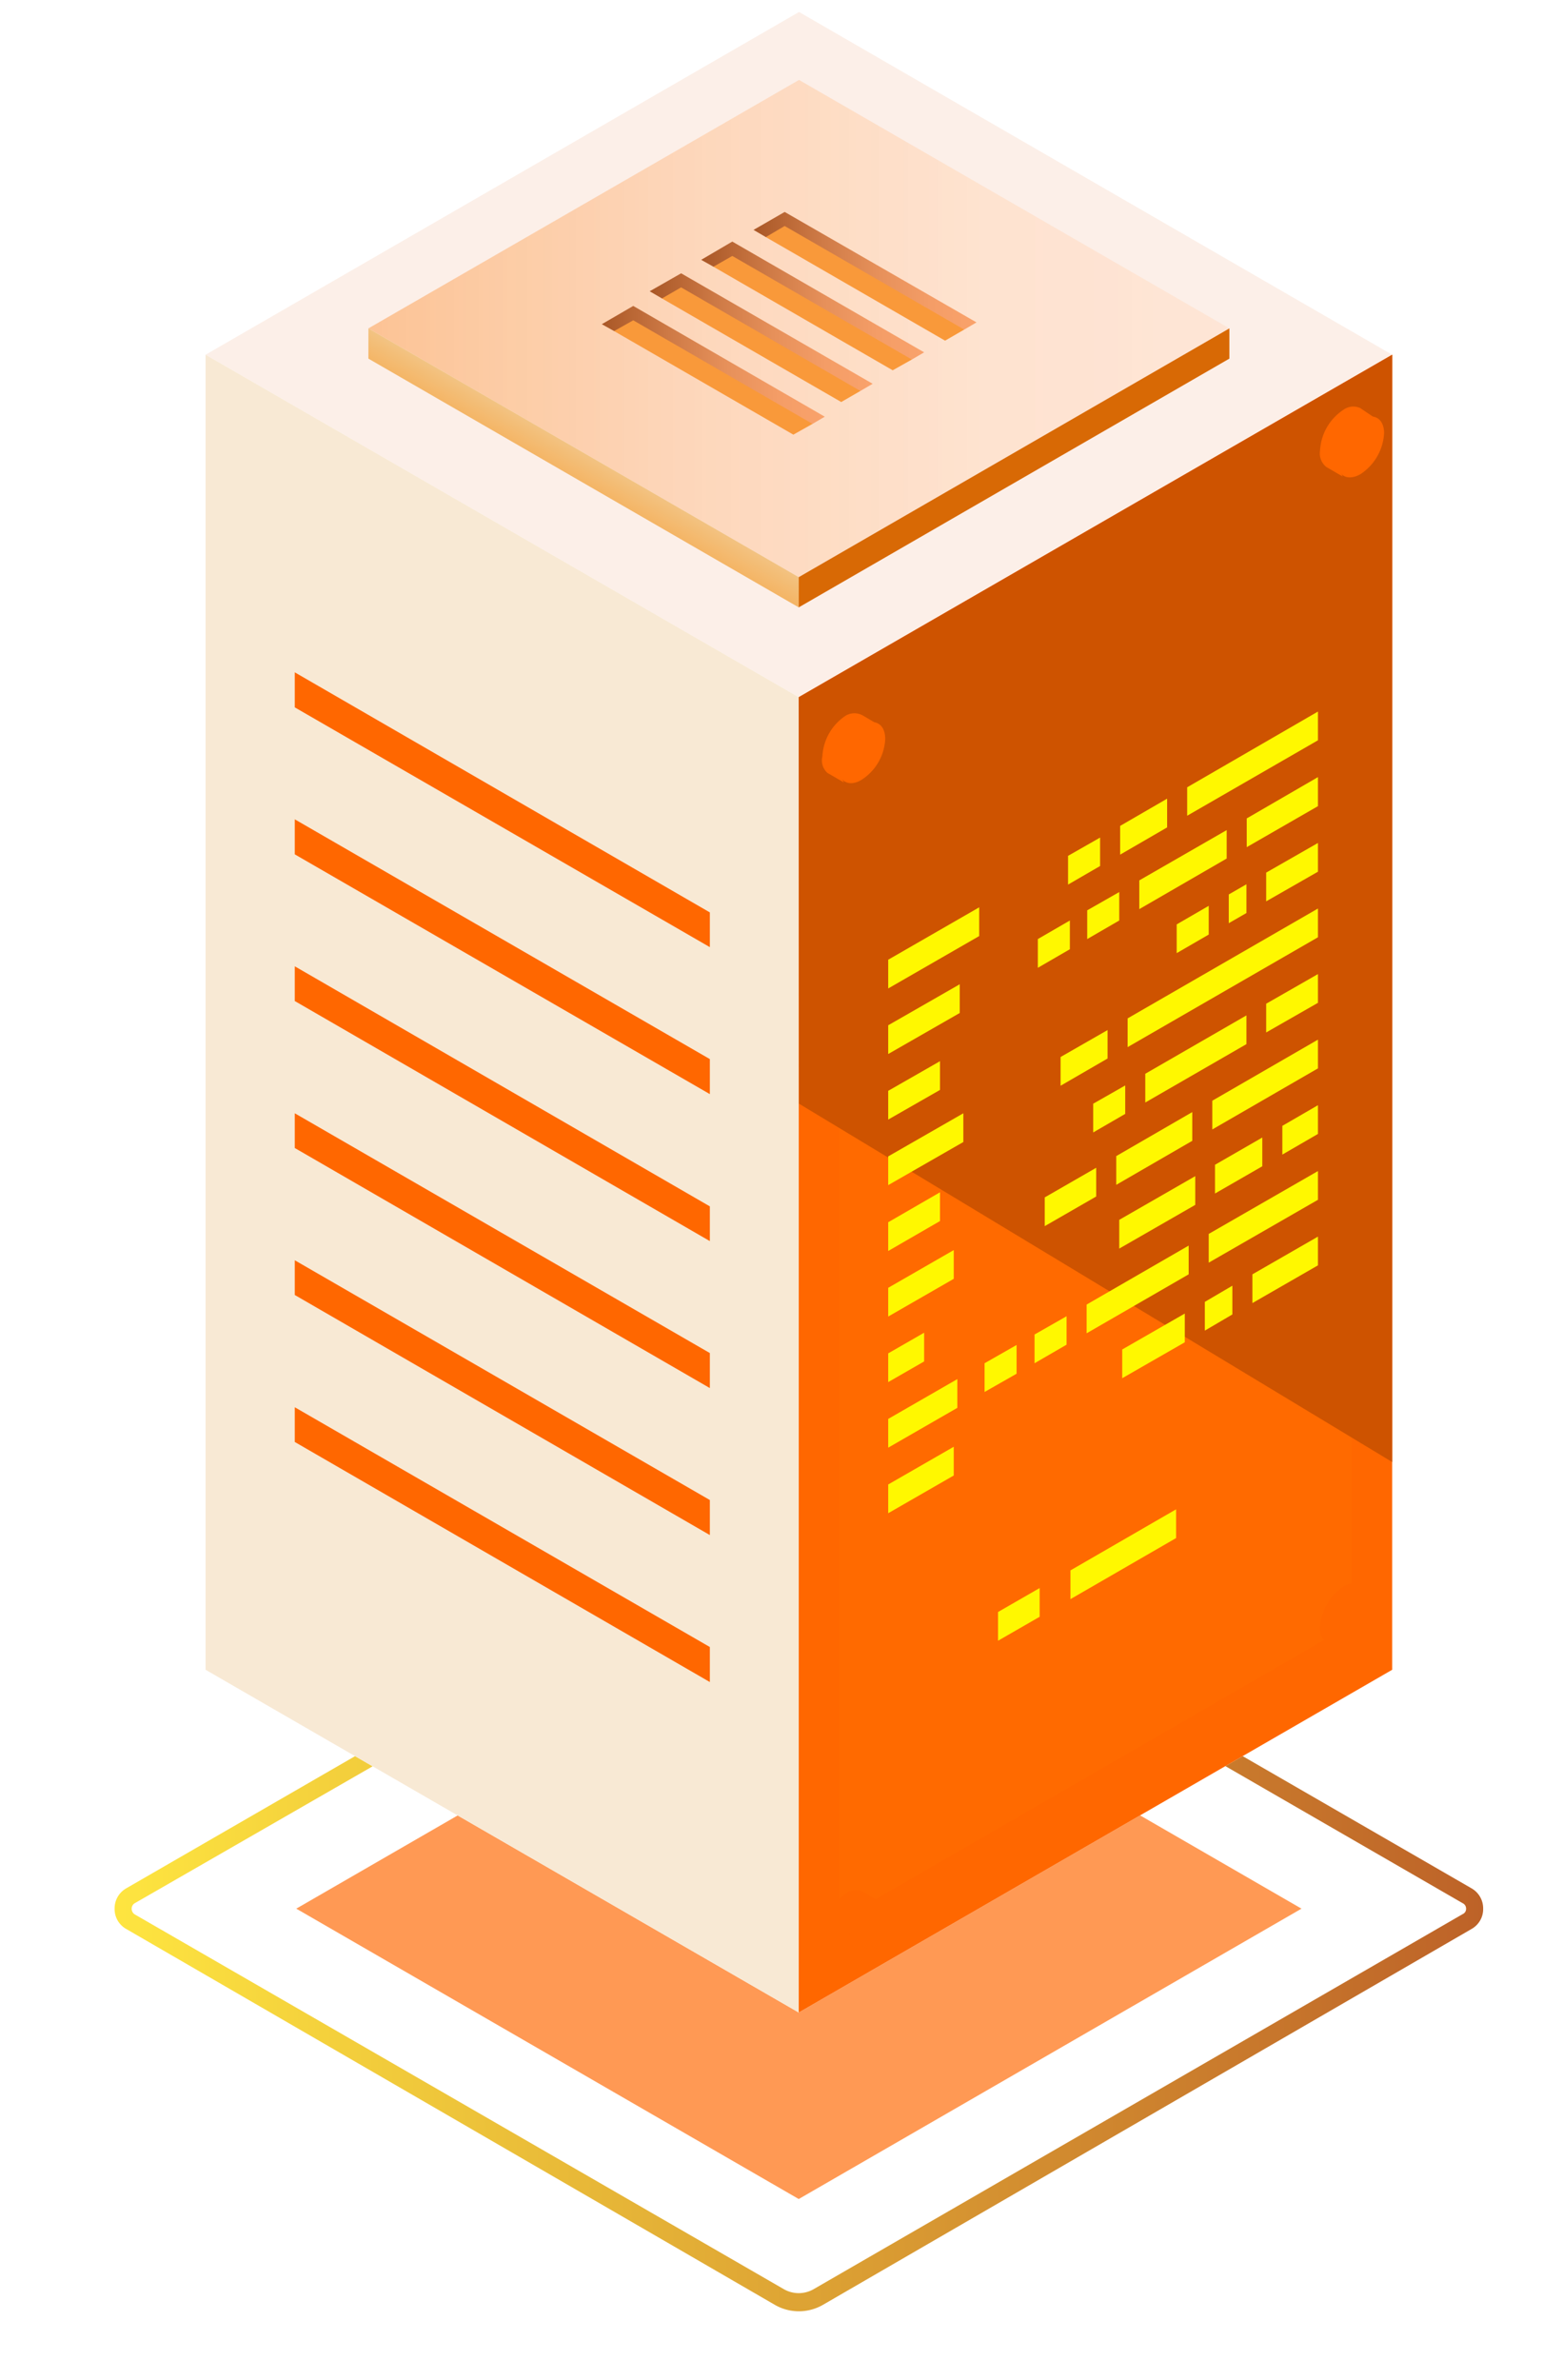 <svg id="_ÎÓÈ_1" data-name="—ÎÓÈ_1" xmlns="http://www.w3.org/2000/svg" xmlns:xlink="http://www.w3.org/1999/xlink" viewBox="0 0 51.56 79.5"><defs><style>.cls-1{mask:url(#mask);filter:url(#luminosity-noclip-2);}.cls-2{mix-blend-mode:multiply;fill:url(#_ÂÁ_Ï_ÌÌ_È_ËÂÌÚ_76);}.cls-3{fill:#fcefe8;}.cls-4{fill:url(#linear-gradient);}.cls-5{opacity:0.67;}.cls-6{fill:#ff6700;}.cls-7{fill:#fff;}.cls-8{fill:url(#linear-gradient-2);}.cls-9{opacity:0.51;}.cls-10{fill:#ff6d00;}.cls-11{mask:url(#mask-2);}.cls-12{opacity:0.78;fill:url(#linear-gradient-3);}.cls-13{fill:url(#linear-gradient-4);}.cls-14{fill:url(#linear-gradient-5);}.cls-15{fill:#d86905;}.cls-16{fill:#f9993a;}.cls-17{fill:url(#linear-gradient-6);}.cls-18{fill:url(#linear-gradient-7);}.cls-19{fill:url(#linear-gradient-8);}.cls-20{fill:url(#linear-gradient-9);}.cls-21{fill:#ce5300;}.cls-22{fill:#fff800;}.cls-23{filter:url(#luminosity-noclip);}</style><filter id="luminosity-noclip" x="26.69" y="-8606.27" width="19.82" height="32766" filterUnits="userSpaceOnUse" color-interpolation-filters="sRGB"><feFlood flood-color="#fff" result="bg"/><feBlend in="SourceGraphic" in2="bg"/></filter><mask id="mask" x="26.69" y="-8606.27" width="19.82" height="32766" maskUnits="userSpaceOnUse"><g class="cls-23"/></mask><linearGradient id="_ÂÁ_Ï_ÌÌ_È_ËÂÌÚ_76" x1="4046.57" y1="11.48" x2="4066.4" y2="11.48" gradientTransform="matrix(-1, 0, 0, 1, 4093.09, 0)" gradientUnits="userSpaceOnUse"><stop offset="0"/><stop offset="0.05" stop-color="#2f2f2f"/><stop offset="0.1" stop-color="#5a5a5a"/><stop offset="0.15" stop-color="#828282"/><stop offset="0.22" stop-color="#a4a4a4"/><stop offset="0.28" stop-color="silver"/><stop offset="0.36" stop-color="#d7d7d7"/><stop offset="0.44" stop-color="#e9e9e9"/><stop offset="0.54" stop-color="#f6f6f6"/><stop offset="0.68" stop-color="#fdfdfd"/><stop offset="1" stop-color="#fff"/></linearGradient><linearGradient id="linear-gradient" x1="4043.53" y1="63.76" x2="4089.27" y2="63.76" gradientTransform="matrix(-1, 0, 0, 1, 4093.09, 0)" gradientUnits="userSpaceOnUse"><stop offset="0" stop-color="#bd6228"/><stop offset="1" stop-color="#fee540"/></linearGradient><linearGradient id="linear-gradient-2" x1="16.78" y1="70.88" x2="16.78" y2="71.06" gradientUnits="userSpaceOnUse"><stop offset="0.01" stop-color="#f8e9d4"/><stop offset="0.32" stop-color="#f9ecd9"/><stop offset="0.68" stop-color="#fcf4e7"/><stop offset="1" stop-color="#fffffa"/></linearGradient><filter id="luminosity-noclip-2" x="26.69" y="2.67" width="19.82" height="17.62" filterUnits="userSpaceOnUse" color-interpolation-filters="sRGB"><feFlood flood-color="#fff" result="bg"/><feBlend in="SourceGraphic" in2="bg"/></filter><mask id="mask-2" x="26.69" y="2.67" width="19.82" height="17.62" maskUnits="userSpaceOnUse"><g class="cls-1"><polygon class="cls-2" points="26.69 20.29 31.9 20.29 46.52 11.85 30.62 2.67 26.7 2.67 26.69 20.29"/></g></mask><linearGradient id="linear-gradient-3" x1="26.69" y1="11.48" x2="46.52" y2="11.48" gradientUnits="userSpaceOnUse"><stop offset="0" stop-color="#ff9248"/><stop offset="0.34" stop-color="#ff934a"/><stop offset="0.49" stop-color="#fe9851"/><stop offset="0.6" stop-color="#fc9f5e"/><stop offset="0.7" stop-color="#faaa70"/><stop offset="0.78" stop-color="#f7b787"/><stop offset="0.85" stop-color="#f4c8a3"/><stop offset="0.91" stop-color="#f0ddc5"/><stop offset="0.97" stop-color="#ebf3ec"/><stop offset="1" stop-color="#e9ffff"/></linearGradient><linearGradient id="linear-gradient-4" x1="4052.01" y1="10.97" x2="4080.78" y2="10.97" gradientTransform="matrix(-1, 0, 0, 1, 4093.09, 0)" gradientUnits="userSpaceOnUse"><stop offset="0" stop-color="#fee5d4" stop-opacity="0.9"/><stop offset="0.29" stop-color="#fee1cd" stop-opacity="0.91"/><stop offset="0.64" stop-color="#fdd5b7" stop-opacity="0.95"/><stop offset="1" stop-color="#fcc395"/></linearGradient><linearGradient id="linear-gradient-5" x1="4075.45" y1="18.87" x2="4071.95" y2="12.76" gradientTransform="matrix(-1, 0, 0, 1, 4093.09, 0)" gradientUnits="userSpaceOnUse"><stop offset="0" stop-color="#f89a2e"/><stop offset="0.12" stop-color="#f89c33"/><stop offset="0.26" stop-color="#f7a341"/><stop offset="0.41" stop-color="#f5af59"/><stop offset="0.56" stop-color="#f3bf7a"/><stop offset="0.72" stop-color="#efd3a5"/><stop offset="0.89" stop-color="#ececd8"/><stop offset="1" stop-color="#e9ffff"/></linearGradient><linearGradient id="linear-gradient-6" x1="4063.93" y1="11.09" x2="4071.38" y2="11.09" gradientTransform="matrix(-1, 0, 0, 1, 4093.09, 0)" gradientUnits="userSpaceOnUse"><stop offset="0.01" stop-color="#f9a26b"/><stop offset="0.21" stop-color="#f49d67"/><stop offset="0.45" stop-color="#e6905a"/><stop offset="0.7" stop-color="#ce7a46"/><stop offset="0.97" stop-color="#ad5b2a"/><stop offset="1" stop-color="#a95726"/></linearGradient><linearGradient id="linear-gradient-7" x1="4062.22" y1="10.04" x2="4069.66" y2="10.04" xlink:href="#linear-gradient-6"/><linearGradient id="linear-gradient-8" x1="4060.46" y1="9.04" x2="4067.91" y2="9.04" xlink:href="#linear-gradient-6"/><linearGradient id="linear-gradient-9" x1="4065.53" y1="12.19" x2="4072.98" y2="12.19" xlink:href="#linear-gradient-6"/></defs><title>icon-shared-pricing</title><polygon class="cls-3" points="26.69 23.29 46.52 11.85 26.7 0.4 6.87 11.85 26.69 23.29"/><path class="cls-4" d="M25.9,77,4.22,64.44a.76.76,0,0,1-.39-.68.77.77,0,0,1,.39-.68L25.9,50.56a1.61,1.61,0,0,1,1.59,0L49.17,63.08a.77.77,0,0,1,.39.68.76.76,0,0,1-.39.68L27.49,77a1.61,1.61,0,0,1-1.59,0Zm.29-25.9L4.5,63.58a.21.21,0,0,0-.1.18.22.22,0,0,0,.1.19L26.19,76.47a1,1,0,0,0,1,0L48.88,63.94a.19.19,0,0,0,.11-.18.2.2,0,0,0-.11-.18L27.2,51.06a1,1,0,0,0-1,0Z"/><g class="cls-5"><polygon class="cls-6" points="26.69 73.46 43.49 63.76 26.7 54.06 9.9 63.76 26.69 73.46"/></g><polygon class="cls-7" points="26.69 67.23 46.52 55.78 26.7 44.34 6.87 55.78 26.69 67.23"/><polygon class="cls-8" points="6.87 11.85 6.87 55.78 26.69 67.23 26.69 23.29 6.87 11.85"/><polygon class="cls-6" points="46.52 11.85 46.52 55.78 26.69 67.23 26.69 23.29 46.52 11.85"/><g class="cls-9"><polygon class="cls-10" points="45.17 14.76 45.17 54.25 28.04 64.15 28.04 24.66 45.17 14.76"/></g><polygon class="cls-6" points="9.85 22.46 9.85 23.63 23.72 31.64 23.72 30.48 9.85 22.46"/><polygon class="cls-6" points="9.85 27.37 9.85 28.54 23.72 36.55 23.72 35.38 9.85 27.37"/><polygon class="cls-6" points="9.85 32.28 9.85 33.44 23.72 41.46 23.72 40.3 9.85 32.28"/><polygon class="cls-6" points="9.85 37.19 9.85 38.35 23.72 46.37 23.72 45.2 9.85 37.19"/><polygon class="cls-6" points="9.85 42.1 9.85 43.26 23.72 51.28 23.72 50.11 9.85 42.1"/><polygon class="cls-6" points="9.85 47.01 9.85 48.17 23.72 56.19 23.72 55.02 9.85 47.01"/><g class="cls-11"><polygon class="cls-12" points="26.69 20.29 31.9 20.29 46.52 11.85 30.62 2.67 26.7 2.67 26.69 20.29"/></g><polygon class="cls-13" points="26.69 19.28 41.08 10.97 26.7 2.67 12.31 10.97 26.69 19.28"/><polygon class="cls-14" points="12.31 10.97 12.31 11.98 26.69 20.29 26.69 19.28 12.31 10.97"/><polygon class="cls-15" points="41.08 10.97 41.08 11.98 26.69 20.29 26.69 19.28 41.08 10.97"/><polygon class="cls-16" points="28.11 13.43 28.75 13.06 28.7 12.76 22.79 9.32 21.97 9.71 22.12 9.97 28.11 13.43"/><polygon class="cls-17" points="22.76 9.6 22.12 9.97 21.71 9.73 22.76 9.13 29.16 12.82 28.75 13.06 22.76 9.6"/><polygon class="cls-16" points="29.83 12.37 30.47 12.01 30.41 11.71 24.5 8.27 23.68 8.66 23.84 8.91 29.83 12.37"/><polygon class="cls-18" points="24.47 8.55 23.84 8.91 23.43 8.68 24.47 8.07 30.88 11.77 30.47 12.01 24.47 8.55"/><polygon class="cls-16" points="31.58 11.38 32.22 11.01 32.16 10.71 26.26 7.27 25.43 7.66 25.59 7.92 31.58 11.38"/><polygon class="cls-19" points="26.22 7.55 25.59 7.92 25.18 7.68 26.22 7.08 32.63 10.77 32.22 11.01 26.22 7.55"/><polygon class="cls-16" points="26.51 14.52 27.15 14.16 27.1 13.86 21.19 10.42 20.37 10.81 20.52 11.06 26.51 14.52"/><polygon class="cls-20" points="21.16 10.7 20.52 11.06 20.11 10.83 21.16 10.22 27.56 13.92 27.15 14.16 21.16 10.7"/><polygon class="cls-21" points="46.52 48.84 26.7 36.87 26.69 23.29 46.52 11.85 46.52 48.84"/><path class="cls-6" d="M27.48,25.27a1.74,1.74,0,0,1,.79-1.37.58.58,0,0,1,.56,0h0l.56.33H29a.88.88,0,0,1,0,.17,1.75,1.75,0,0,1-.79,1.36.85.85,0,0,1-.17.08l.16.3-.55-.32h0A.56.56,0,0,1,27.48,25.27Z"/><path class="cls-6" d="M28,25.6c0,.5.36.71.79.45a1.72,1.72,0,0,0,.79-1.36c0-.51-.35-.71-.79-.46A1.77,1.77,0,0,0,28,25.6Z"/><path class="cls-6" d="M28.38,25.41c0,.28.2.4.45.26a1,1,0,0,0,.45-.79c0-.29-.2-.41-.45-.26A1,1,0,0,0,28.38,25.41Z"/><path class="cls-6" d="M44.11,15.05a1.74,1.74,0,0,1,.78-1.36.56.56,0,0,1,.56-.06h0L46,14h-.34a1,1,0,0,1,0,.17,1.73,1.73,0,0,1-.79,1.37l-.16.08.16.3-.55-.32h0A.58.58,0,0,1,44.11,15.05Z"/><path class="cls-6" d="M44.67,15.38c0,.51.35.71.79.46a1.75,1.75,0,0,0,.79-1.37c0-.5-.36-.7-.79-.45A1.72,1.72,0,0,0,44.67,15.38Z"/><path class="cls-6" d="M45,15.19c0,.29.21.41.46.26a1,1,0,0,0,.45-.78c0-.29-.2-.41-.45-.27A1,1,0,0,0,45,15.19Z"/><path class="cls-6" d="M27.48,64.61a1.72,1.72,0,0,1,.79-1.36.56.56,0,0,1,.56-.06h0l.56.33H29a1,1,0,0,1,0,.17,1.75,1.75,0,0,1-.79,1.37l-.17.08.16.3-.55-.32h0A.56.56,0,0,1,27.48,64.61Z"/><path class="cls-6" d="M28,64.94c0,.51.36.71.79.46A1.73,1.73,0,0,0,29.62,64c0-.5-.35-.7-.79-.45A1.75,1.75,0,0,0,28,64.94Z"/><path class="cls-6" d="M28.38,64.75c0,.29.2.41.45.26a1,1,0,0,0,.45-.78c0-.29-.2-.41-.45-.27A1,1,0,0,0,28.38,64.75Z"/><path class="cls-6" d="M44.11,54.4A1.76,1.76,0,0,1,44.89,53a.58.58,0,0,1,.56-.05h0l.56.33h-.34a.91.91,0,0,1,0,.17,1.72,1.72,0,0,1-.79,1.36.6.6,0,0,1-.16.08l.16.3-.55-.32h0A.56.56,0,0,1,44.11,54.4Z"/><path class="cls-6" d="M44.67,54.73c0,.5.35.71.79.45a1.75,1.75,0,0,0,.79-1.36c0-.51-.36-.71-.79-.46A1.74,1.74,0,0,0,44.67,54.73Z"/><path class="cls-6" d="M45,54.53a.28.28,0,0,0,.46.27,1,1,0,0,0,.45-.79c0-.29-.2-.41-.45-.26A1,1,0,0,0,45,54.53Z"/><polygon class="cls-22" points="39.67 27.25 44.04 24.73 44.04 23.77 39.67 26.3 39.67 27.25"/><polygon class="cls-22" points="37.43 28.55 39 27.64 39 26.68 37.43 27.59 37.43 28.55"/><polygon class="cls-22" points="35.69 29.55 36.76 28.93 36.76 27.98 35.69 28.59 35.69 29.55"/><polygon class="cls-22" points="41.66 28.3 44.04 26.93 44.04 25.96 41.66 27.34 41.66 28.3"/><polygon class="cls-22" points="38.07 30.37 40.99 28.68 40.99 27.73 38.07 29.41 38.07 30.37"/><polygon class="cls-22" points="36.33 31.37 37.4 30.75 37.4 29.8 36.33 30.41 36.33 31.37"/><polygon class="cls-22" points="34.68 32.33 35.75 31.71 35.75 30.75 34.68 31.37 34.68 32.33"/><polygon class="cls-22" points="42.31 30.11 44.04 29.12 44.04 28.16 42.31 29.15 42.31 30.11"/><polygon class="cls-22" points="41.06 30.84 41.65 30.5 41.65 29.54 41.06 29.88 41.06 30.84"/><polygon class="cls-22" points="39.32 31.84 40.39 31.22 40.39 30.26 39.32 30.88 39.32 31.84"/><polygon class="cls-22" points="37.68 34.98 44.04 31.31 44.04 30.35 37.68 34.02 37.68 34.98"/><polygon class="cls-22" points="35.44 36.27 37.01 35.36 37.01 34.41 35.44 35.31 35.44 36.27"/><polygon class="cls-22" points="42.31 34.49 44.04 33.5 44.04 32.54 42.31 33.53 42.31 34.49"/><polygon class="cls-22" points="38.27 36.83 41.65 34.88 41.65 33.92 38.27 35.87 38.27 36.83"/><polygon class="cls-22" points="36.53 37.83 37.6 37.21 37.6 36.26 36.53 36.87 36.53 37.83"/><polygon class="cls-22" points="40.51 37.73 44.04 35.69 44.04 34.73 40.51 36.77 40.51 37.73"/><polygon class="cls-22" points="37.3 39.58 39.84 38.11 39.84 37.15 37.3 38.62 37.3 39.58"/><polygon class="cls-22" points="34.91 40.96 36.63 39.97 36.63 39.01 34.91 40 34.91 40.96"/><polygon class="cls-22" points="42.85 38.57 44.04 37.88 44.04 36.92 42.85 37.61 42.85 38.57"/><polygon class="cls-22" points="40.6 39.87 42.18 38.96 42.18 38 40.6 38.91 40.6 39.87"/><polygon class="cls-22" points="37.4 41.71 39.94 40.25 39.94 39.29 37.4 40.75 37.4 41.71"/><polygon class="cls-22" points="40.39 42.18 44.04 40.08 44.04 39.12 40.39 41.22 40.39 42.18"/><polygon class="cls-22" points="36.31 44.54 39.72 42.57 39.72 41.61 36.31 43.58 36.31 44.54"/><polygon class="cls-22" points="34.57 45.54 35.64 44.92 35.64 43.97 34.57 44.58 34.57 45.54"/><polygon class="cls-22" points="32.9 46.5 33.97 45.89 33.97 44.93 32.9 45.54 32.9 46.5"/><polygon class="cls-22" points="41.85 43.53 44.04 42.27 44.04 41.31 41.85 42.57 41.85 43.53"/><polygon class="cls-22" points="32.72 31.27 29.68 33.02 29.68 32.06 32.72 30.31 32.72 31.27"/><polygon class="cls-22" points="32.07 33.84 29.68 35.21 29.68 34.25 32.07 32.88 32.07 33.84"/><polygon class="cls-22" points="31.41 36.41 29.68 37.4 29.68 36.44 31.41 35.45 31.41 36.41"/><polygon class="cls-22" points="32.19 38.15 29.68 39.59 29.68 38.63 32.19 37.19 32.19 38.15"/><polygon class="cls-22" points="31.41 40.79 29.68 41.79 29.68 40.83 31.41 39.83 31.41 40.79"/><polygon class="cls-22" points="31.87 42.72 29.68 43.98 29.68 43.02 31.87 41.76 31.87 42.72"/><polygon class="cls-22" points="30.88 45.48 29.68 46.17 29.68 45.21 30.88 44.52 30.88 45.48"/><polygon class="cls-22" points="31.99 47.03 29.68 48.36 29.68 47.4 31.99 46.07 31.99 47.03"/><polygon class="cls-22" points="31.87 49.29 29.68 50.55 29.68 49.59 31.87 48.33 31.87 49.29"/><polygon class="cls-22" points="40.26 44.45 41.18 43.91 41.18 42.95 40.26 43.49 40.26 44.45"/><polygon class="cls-22" points="37.5 46.04 39.59 44.84 39.59 43.88 37.5 45.08 37.5 46.04"/><polygon class="cls-22" points="35.77 53.42 39.3 51.38 39.3 50.42 35.77 52.46 35.77 53.42"/><polygon class="cls-22" points="33.35 54.81 34.74 54.01 34.74 53.05 33.35 53.85 33.35 54.81"/></svg>